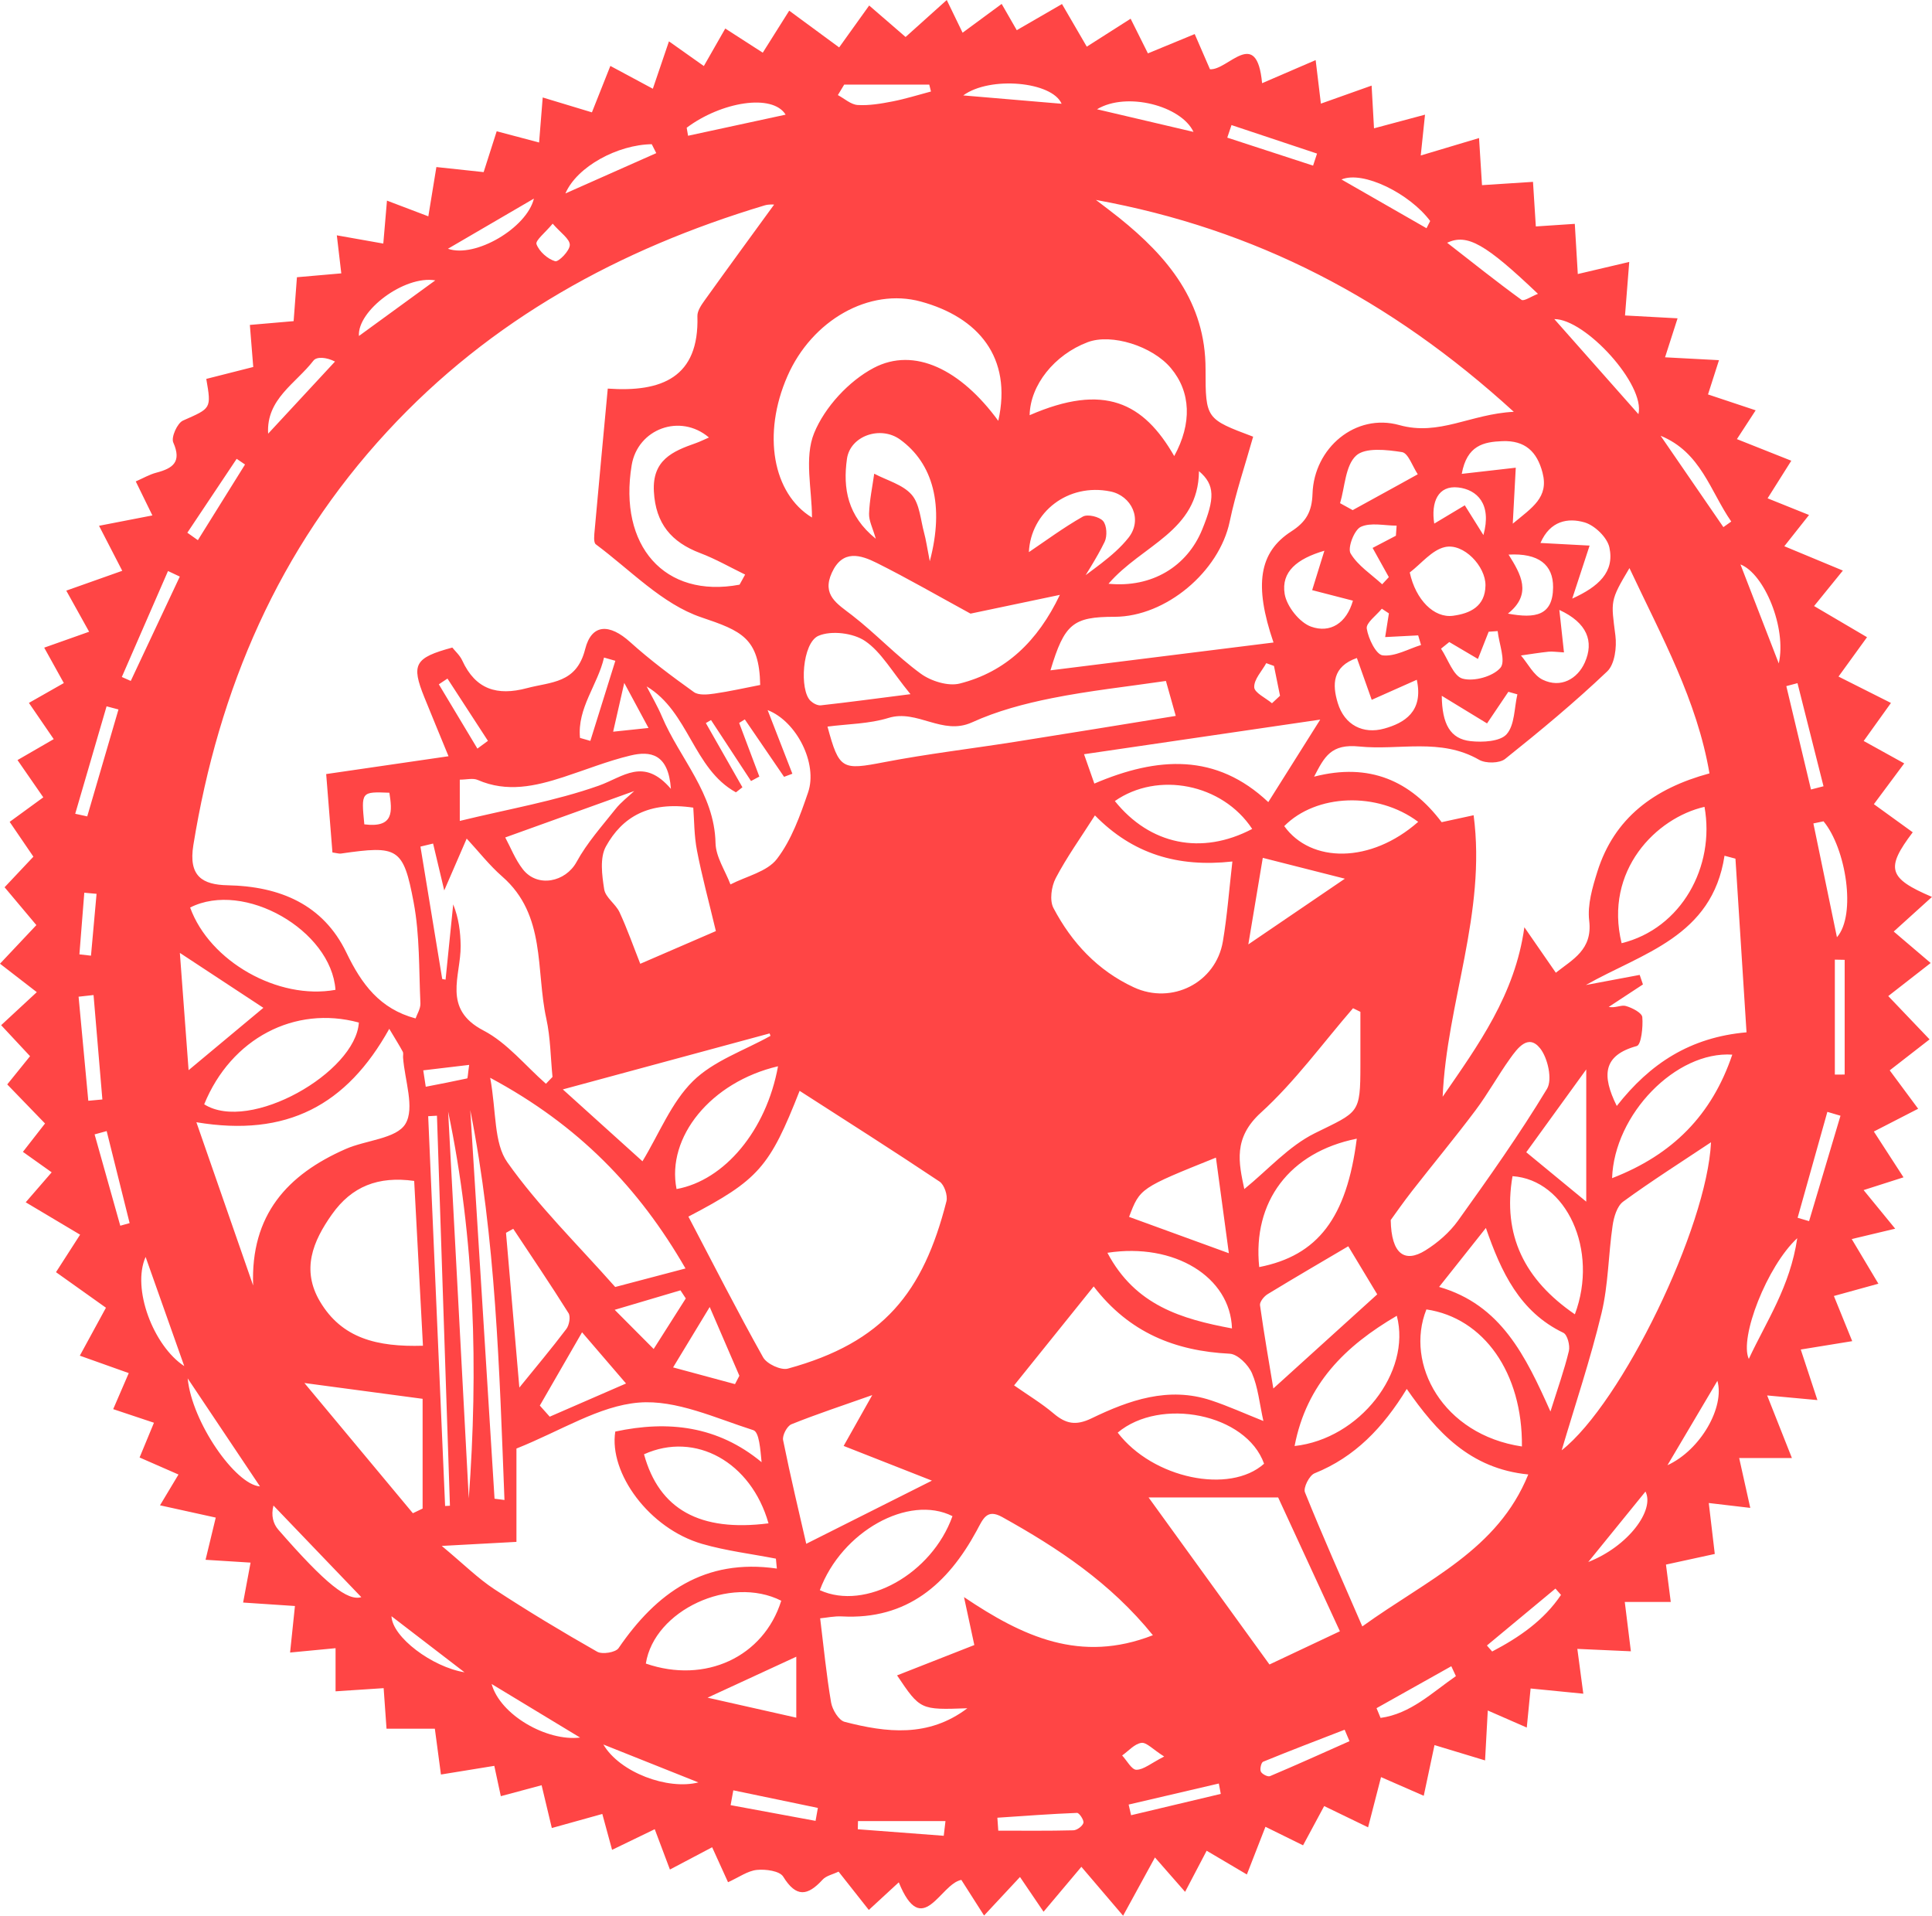 <?xml version="1.0" encoding="utf-8"?>
<!-- Generator: Adobe Illustrator 17.0.0, SVG Export Plug-In . SVG Version: 6.00 Build 0)  -->
<!DOCTYPE svg PUBLIC "-//W3C//DTD SVG 1.1//EN" "http://www.w3.org/Graphics/SVG/1.1/DTD/svg11.dtd">
<svg version="1.1" id="图层_1" xmlns="http://www.w3.org/2000/svg" xmlns:xlink="http://www.w3.org/1999/xlink" x="0px" y="0px"
	 width="271.438px" height="269.112px" viewBox="0 0 271.438 269.112" enable-background="new 0 0 271.438 269.112"
	 xml:space="preserve">
<path fill="#FF4545" d="M21.41,72.407c-0.889-1.815-1.547-3.163-2.336-4.777c1.002-0.435,1.91-0.972,2.893-1.23
	c2.32-0.609,3.592-1.497,2.375-4.249c-0.32-0.721,0.564-2.712,1.361-3.066c3.955-1.753,4.012-1.629,3.279-5.857
	c2.053-0.521,4.148-1.053,6.598-1.674c-0.146-1.819-0.299-3.703-0.475-5.909c1.914-0.165,3.924-0.339,6.148-0.532
	c0.156-2.094,0.301-4.002,0.465-6.168c2.145-0.187,4.176-0.365,6.232-0.544c-0.205-1.753-0.395-3.361-0.627-5.342
	c2.373,0.421,4.344,0.77,6.529,1.157c0.166-1.909,0.326-3.801,0.516-6.033c1.91,0.726,3.561,1.352,5.811,2.207
	c0.375-2.292,0.713-4.358,1.131-6.923c2.164,0.232,4.295,0.461,6.639,0.711c0.561-1.753,1.143-3.573,1.834-5.739
	c1.943,0.515,3.869,1.025,5.957,1.579c0.168-2.106,0.322-4.025,0.508-6.326c2.35,0.711,4.416,1.335,6.914,2.091
	c0.824-2.074,1.662-4.188,2.59-6.522c1.934,1.038,3.85,2.067,5.969,3.205c0.754-2.218,1.447-4.26,2.264-6.658
	c1.73,1.225,3.176,2.247,4.902,3.469c0.957-1.675,1.887-3.303,3.01-5.27c1.678,1.08,3.275,2.11,5.268,3.394
	c1.117-1.777,2.324-3.693,3.715-5.901c2.365,1.739,4.605,3.387,7.016,5.16c1.467-2.046,2.746-3.831,4.219-5.886
	c1.658,1.434,3.297,2.85,5.117,4.422c1.928-1.732,3.742-3.363,5.783-5.195c0.834,1.722,1.529,3.156,2.225,4.594
	c1.875-1.379,3.625-2.67,5.49-4.044c0.83,1.443,1.428,2.482,2.121,3.689c2.129-1.231,4.121-2.383,6.353-3.674
	c1.227,2.107,2.309,3.969,3.484,5.989c2.104-1.341,4.062-2.589,6.16-3.926c0.807,1.616,1.539,3.085,2.43,4.869
	c2.137-0.882,4.221-1.741,6.574-2.712c0.754,1.739,1.398,3.224,2.143,4.94c2.514,0.208,6.568-6.097,7.324,1.961
	c2.691-1.161,4.893-2.111,7.525-3.245c0.26,2.157,0.484,4.021,0.736,6.115c2.328-0.827,4.611-1.638,7.125-2.532
	c0.115,2.063,0.217,3.856,0.338,6.001c2.412-0.645,4.688-1.254,7.166-1.918c-0.209,1.997-0.387,3.697-0.6,5.735
	c2.988-0.893,5.459-1.632,8.191-2.45c0.139,2.185,0.258,4.103,0.416,6.618c2.363-0.154,4.625-0.3,7.164-0.464
	c0.117,1.864,0.24,3.784,0.398,6.264c1.775-0.118,3.469-0.231,5.475-0.364c0.133,2.217,0.271,4.533,0.422,7.049
	c2.281-0.536,4.393-1.033,7.227-1.7c-0.205,2.59-0.379,4.79-0.594,7.521c2.344,0.127,4.635,0.251,7.385,0.4
	c-0.584,1.819-1.098,3.415-1.76,5.477c2.641,0.141,4.943,0.262,7.578,0.402c-0.508,1.588-0.955,2.98-1.543,4.814
	c2.152,0.717,4.289,1.428,6.697,2.231c-0.846,1.299-1.588,2.438-2.635,4.046c2.537,1.007,4.984,1.98,7.641,3.035
	c-1.223,1.941-2.236,3.547-3.33,5.281c1.93,0.776,3.678,1.479,5.822,2.341c-1.158,1.462-2.139,2.701-3.473,4.389
	c2.684,1.116,5.23,2.175,8.227,3.42c-1.457,1.795-2.568,3.162-4.045,4.984c2.527,1.487,4.977,2.927,7.439,4.376
	c-1.293,1.786-2.586,3.568-4.006,5.53c2.598,1.306,4.92,2.474,7.367,3.706c-1.209,1.687-2.408,3.358-3.83,5.342
	c1.904,1.053,3.684,2.038,5.693,3.149c-1.332,1.792-2.641,3.551-4.262,5.729c1.816,1.314,3.641,2.633,5.459,3.949
	c-3.828,5.066-3.483,6.443,2.703,9.08c-1.855,1.681-3.518,3.184-5.373,4.863c1.668,1.421,3.234,2.756,5.19,4.42
	c-1.963,1.529-3.885,3.029-5.959,4.646c2.275,2.386,3.898,4.085,5.805,6.083c-1.818,1.412-3.525,2.74-5.6,4.352
	c1.262,1.7,2.469,3.331,3.996,5.393c-1.932,0.994-3.838,1.974-6.225,3.2c1.328,2.051,2.635,4.064,4.168,6.434
	c-1.736,0.555-3.361,1.074-5.607,1.793c1.461,1.786,2.787,3.403,4.438,5.423c-2.189,0.523-3.98,0.949-6.107,1.456
	c1.338,2.241,2.459,4.115,3.746,6.273c-2.158,0.595-4.092,1.128-6.252,1.725c0.803,1.977,1.574,3.874,2.574,6.344
	c-2.459,0.398-4.703,0.765-7.229,1.176c0.713,2.164,1.43,4.338,2.34,7.103c-2.496-0.231-4.574-0.422-7.061-0.652
	c1.213,3.065,2.268,5.735,3.479,8.794c-2.521,0-4.768,0-7.41,0c0.471,2.119,0.957,4.302,1.559,7.002
	c-2.055-0.241-3.742-0.439-5.83-0.685c0.285,2.42,0.537,4.553,0.844,7.157c-2.274,0.494-4.395,0.955-6.859,1.492
	c0.227,1.76,0.43,3.351,0.674,5.247c-2.043,0-4.049,0-6.461,0c0.27,2.183,0.529,4.29,0.857,6.934
	c-2.652-0.12-4.945-0.222-7.521-0.338c0.266,1.986,0.51,3.833,0.838,6.296c-2.672-0.264-4.908-0.485-7.404-0.732
	c-0.18,1.841-0.34,3.472-0.539,5.487c-1.834-0.803-3.537-1.548-5.479-2.396c-0.127,2.336-0.244,4.493-0.381,7.012
	c-2.578-0.781-4.801-1.454-7.104-2.152c-0.486,2.292-0.971,4.579-1.512,7.121c-1.947-0.852-3.697-1.618-6-2.624
	c-0.592,2.294-1.148,4.454-1.818,7.055c-2.037-0.986-3.971-1.923-6.17-2.986c-0.977,1.815-1.867,3.471-2.967,5.514
	c-1.771-0.874-3.412-1.684-5.283-2.604c-0.877,2.248-1.66,4.264-2.611,6.7c-1.961-1.157-3.688-2.177-5.65-3.336
	c-0.963,1.837-1.91,3.645-3.029,5.776c-1.445-1.65-2.688-3.065-4.234-4.832c-1.529,2.798-2.885,5.278-4.477,8.186
	c-1.963-2.3-3.768-4.418-5.861-6.872c-1.897,2.252-3.379,4.014-5.315,6.314c-1.121-1.657-2.129-3.143-3.309-4.883
	c-1.951,2.095-3.35,3.594-5.047,5.414c-1.129-1.772-2.123-3.327-3.195-5.007c-2.998,0.581-5.469,8.475-8.789,0.343
	c-1.443,1.333-2.629,2.424-4.209,3.88c-1.467-1.858-2.799-3.545-4.25-5.384c-0.826,0.399-1.736,0.576-2.24,1.126
	c-2.092,2.287-3.707,2.56-5.539-0.423c-0.494-0.803-2.471-1.069-3.703-0.942c-1.291,0.131-2.504,1.03-4.047,1.727
	c-0.807-1.775-1.469-3.235-2.232-4.912c-1.955,1.032-3.764,1.986-5.932,3.131c-0.748-1.985-1.398-3.719-2.133-5.667
	c-2.057,0.996-3.869,1.871-5.994,2.9c-0.498-1.829-0.885-3.256-1.371-5.04c-2.283,0.635-4.494,1.251-7.094,1.975
	c-0.486-2.037-0.922-3.861-1.435-6.012c-1.941,0.521-3.738,1.005-5.731,1.538c-0.305-1.415-0.562-2.61-0.916-4.259
	c-2.443,0.397-4.846,0.786-7.496,1.217c-0.279-2.089-0.549-4.107-0.857-6.435c-2.285,0-4.436,0-6.789,0
	c-0.137-1.949-0.254-3.581-0.404-5.697c-2.316,0.152-4.451,0.294-6.756,0.445c0-1.993,0-4,0-6.059
	c-2.105,0.2-3.984,0.381-6.389,0.61c0.246-2.359,0.449-4.311,0.682-6.536c-2.541-0.169-4.859-0.323-7.281-0.485
	c0.363-1.947,0.688-3.682,1.047-5.61c-2.055-0.13-3.979-0.25-6.324-0.398c0.483-2,0.916-3.793,1.432-5.927
	c-2.49-0.549-4.885-1.077-7.832-1.725c0.816-1.361,1.619-2.697,2.596-4.326c-1.727-0.757-3.512-1.538-5.465-2.393
	c0.646-1.562,1.215-2.937,2.019-4.881c-1.935-0.646-3.678-1.229-5.726-1.911c0.664-1.537,1.396-3.232,2.186-5.063
	c-2.225-0.793-4.426-1.576-6.875-2.448c1.094-2.009,2.129-3.909,3.67-6.736c-2.268-1.613-4.672-3.324-7.018-4.994
	c1.404-2.185,2.287-3.557,3.387-5.266c-2.576-1.533-5.023-2.991-7.641-4.551c1.326-1.53,2.396-2.767,3.648-4.21
	c-1.443-1.026-2.658-1.889-4.043-2.874c1.006-1.29,2.061-2.642,3.109-3.986c-1.812-1.873-3.43-3.546-5.309-5.488
	c1.023-1.265,2.039-2.522,3.205-3.967c-1.273-1.368-2.572-2.759-4.062-4.355c1.668-1.545,3.258-3.02,5.008-4.641
	c-1.74-1.344-3.307-2.555-5.17-3.996c1.789-1.897,3.389-3.596,5.111-5.423c-1.465-1.745-2.922-3.479-4.465-5.316
	c1.226-1.302,2.467-2.62,4.047-4.296c-1.047-1.535-2.115-3.101-3.334-4.89c1.496-1.092,3.025-2.206,4.725-3.445
	c-1.141-1.648-2.293-3.312-3.623-5.235c1.869-1.082,3.385-1.958,5.088-2.943c-1.137-1.659-2.287-3.338-3.486-5.089
	c1.518-0.862,3.045-1.73,4.906-2.788c-0.898-1.618-1.738-3.132-2.758-4.973c2.184-0.774,4.205-1.49,6.312-2.236
	c-1.066-1.918-2.068-3.719-3.211-5.775c2.725-0.965,5.148-1.823,7.865-2.786c-1.035-2.007-2.041-3.956-3.262-6.324
	C16.436,73.366,18.77,72.916,21.41,72.407z M108.758,28.743c0.012-0.001-0.705-0.079-1.342,0.113
	C87.07,34.979,68.986,44.83,54.4,60.624c-15.25,16.509-23.67,36.113-27.236,58.102c-0.711,4.389,1.293,5.564,4.832,5.636
	c7.314,0.146,13.408,2.685,16.674,9.466c2.125,4.414,4.686,7.894,9.717,9.241c0.201-0.591,0.711-1.371,0.678-2.126
	c-0.215-4.741-0.08-9.564-0.951-14.192c-1.451-7.716-2.234-7.992-10.217-6.844c-0.26,0.038-0.539-0.065-1.191-0.154
	c-0.289-3.597-0.58-7.266-0.879-11.014c5.834-0.851,11.137-1.623,17.188-2.504c-1.231-2.998-2.326-5.634-3.397-8.281
	c-1.865-4.617-1.383-5.548,3.93-6.986c0.385,0.49,1.059,1.081,1.4,1.826c1.867,4.064,4.906,4.989,9.067,3.88
	c3.394-0.905,6.976-0.639,8.193-5.47c0.918-3.64,3.457-3.595,6.322-1.008c2.811,2.537,5.871,4.815,8.953,7.024
	c0.672,0.482,1.924,0.356,2.865,0.22c2.172-0.312,4.316-0.802,6.457-1.216c-0.123-6.612-2.643-7.599-8.283-9.506
	c-5.475-1.85-9.961-6.648-14.809-10.251c-0.361-0.269-0.221-1.344-0.16-2.031c0.582-6.492,1.195-12.98,1.836-19.846
	c7.592,0.536,12.861-1.574,12.594-10.183c-0.023-0.74,0.561-1.576,1.037-2.241C102.297,37.592,105.621,33.053,108.758,28.743z
	 M147.584,94.168c10.543-1.315,20.859-2.602,31.338-3.91c-2.768-8.089-2.031-12.689,2.498-15.605
	c2.084-1.342,2.902-2.762,2.984-5.304c0.215-6.443,6.059-11.346,12.195-9.634c5.627,1.571,9.982-1.561,16.082-1.865
	c-17.352-15.849-36.342-25.695-58.705-29.764c1.277,0.983,2.283,1.724,3.254,2.505c6.844,5.497,12.156,11.833,12.145,21.286
	c-0.008,6.983,0.084,6.983,6.686,9.468c-1.111,3.953-2.451,7.886-3.293,11.923c-1.461,7.015-8.955,13.373-16.176,13.379
	C150.76,86.652,149.559,87.602,147.584,94.168z M228.932,79.808c-2.76,4.623-2.594,4.602-1.975,9.472
	c0.207,1.642-0.09,4.027-1.145,5.032c-4.561,4.339-9.424,8.372-14.348,12.302c-0.787,0.628-2.729,0.655-3.654,0.122
	c-5.42-3.121-11.23-1.295-16.834-1.868c-3.986-0.407-4.893,1.436-6.352,4.237c7.814-2.021,13.574,0.625,17.92,6.393
	c1.408-0.306,2.576-0.559,4.494-0.974c1.814,13.746-3.779,26.369-4.35,39.543c4.979-7.237,10.172-14.325,11.479-23.81
	c1.449,2.094,2.896,4.186,4.42,6.39c2.355-1.866,5.18-3.225,4.689-7.307c-0.266-2.225,0.451-4.674,1.146-6.889
	c2.375-7.547,7.963-11.696,15.752-13.807C238.412,98.349,233.502,89.529,228.932,79.808z M96.719,170.908
	c3.502,6.674,6.867,13.296,10.496,19.77c0.52,0.928,2.502,1.851,3.48,1.583c13.432-3.675,19.016-10.695,22.275-23.5
	c0.207-0.816-0.297-2.325-0.963-2.77c-6.525-4.36-13.154-8.564-19.664-12.751C108.133,163.955,106.578,165.755,96.719,170.908z
	 M109.145,220.351c-0.043-0.465-0.088-0.928-0.133-1.393c-3.461-0.675-6.994-1.097-10.367-2.073
	c-7.443-2.152-13.119-9.951-12.201-15.78c7.449-1.598,14.4-0.793,20.559,4.302c-0.185-1.832-0.334-4.234-1.164-4.498
	c-5.289-1.684-10.846-4.307-16.09-3.875c-5.582,0.458-10.914,3.953-17.191,6.457c0,3.63,0,8.301,0,13.111
	c-3.449,0.188-6.373,0.347-10.494,0.568c3.131,2.605,5.103,4.581,7.391,6.08c4.713,3.09,9.551,5.997,14.449,8.783
	c0.713,0.406,2.586,0.104,3-0.502C92.221,223.756,98.979,218.883,109.145,220.351z M135.439,224.359
	c8.271,5.567,16.363,9.329,26.537,5.355c-5.961-7.375-13.355-12.254-21.168-16.599c-2.182-1.215-2.688,0.257-3.598,1.931
	c-4.051,7.456-9.746,12.522-18.93,12.026c-1.051-0.057-2.115,0.18-3.051,0.268c0.512,4.138,0.881,8.008,1.537,11.828
	c0.176,1.017,1.07,2.499,1.906,2.716c5.877,1.52,11.762,2.227,17.238-1.908c-6.613,0.235-6.613,0.235-9.877-4.62
	c3.75-1.473,7.334-2.88,10.855-4.262C136.453,229.065,135.947,226.713,135.439,224.359z M191.398,228.478
	c9.229-6.648,19-10.707,23.318-21.347c-8.221-0.808-12.893-6.011-17.072-12.013c-3.34,5.45-7.281,9.569-12.963,11.856
	c-0.725,0.293-1.598,2.024-1.342,2.662C185.793,215.731,188.473,221.732,191.398,228.478z M153.832,114.547
	c-2.002,3.142-3.961,5.87-5.506,8.814c-0.613,1.169-0.885,3.124-0.32,4.197c2.557,4.856,6.207,8.782,11.291,11.14
	c5.357,2.484,11.529-0.643,12.512-6.446c0.607-3.583,0.873-7.223,1.336-11.23C165.471,121.87,159.146,119.971,153.832,114.547z
	 M140.254,59.117c2.002-8.92-2.822-14.556-10.885-16.755c-7.236-1.973-15.289,2.613-18.736,10.473
	c-3.576,8.152-2.061,16.523,3.447,19.867c0-3.932-1.113-8.42,0.305-11.87c1.496-3.644,4.873-7.309,8.379-9.152
	C128.463,48.686,134.994,51.914,140.254,59.117z M62.414,125.084c-0.541-2.27-1.053-4.425-1.566-6.582
	c-0.592,0.143-1.185,0.284-1.777,0.427c1.02,6.201,2.039,12.402,3.06,18.604c0.154,0.028,0.312,0.056,0.469,0.084
	c0.357-3.523,0.715-7.047,1.072-10.571c0.768,1.899,1.025,3.861,1.047,5.827c0.043,4.222-2.65,8.847,3.205,11.89
	c3.324,1.729,5.877,4.939,8.777,7.483c0.309-0.32,0.615-0.639,0.922-0.959c-0.271-2.733-0.283-5.524-0.869-8.189
	c-1.498-6.809,0.002-14.552-6.186-19.957c-1.828-1.596-3.342-3.549-5-5.338C64.586,120.068,63.604,122.336,62.414,125.084z
	 M153.658,180.717c-3.791,4.712-7.437,9.246-11.182,13.901c1.961,1.374,3.869,2.518,5.545,3.94c1.721,1.458,3.123,1.758,5.344,0.685
	c5.27-2.548,10.799-4.504,16.785-2.521c2.408,0.797,4.729,1.855,7.35,2.898c-0.551-2.482-0.748-4.737-1.602-6.709
	c-0.512-1.184-2.012-2.687-3.131-2.742C165.127,189.788,158.652,187.227,153.658,180.717z M27.592,157.651
	c2.871,8.259,5.422,15.595,7.973,22.931c-0.371-9.912,4.799-15.576,13.016-19.179c2.846-1.25,7.115-1.431,8.379-3.522
	c1.346-2.225-0.104-6.137-0.33-9.312c-0.021-0.278,0.074-0.608-0.045-0.829c-0.449-0.842-0.963-1.649-1.896-3.213
	C48.713,155.263,40.301,159.777,27.592,157.651z M161.373,210.363c5.676,7.841,11.219,15.5,16.982,23.463
	c3.287-1.55,6.729-3.174,9.896-4.667c-3.156-6.844-6.041-13.091-8.674-18.796C173.551,210.363,167.562,210.363,161.373,210.363z
	 M227.15,155.364c4.678-5.965,10.309-9.646,18.229-10.345c-0.533-8.362-1.043-16.379-1.555-24.395
	c-0.512-0.137-1.025-0.273-1.537-0.411c-1.732,11.4-11.562,13.666-19.477,18.16c2.521-0.473,5.039-0.945,7.559-1.419
	c0.152,0.447,0.305,0.894,0.457,1.34c-1.602,1.053-3.205,2.105-4.807,3.157c0.908,0.194,1.744-0.312,2.391-0.133
	c0.893,0.25,2.271,0.959,2.326,1.569c0.119,1.378-0.152,3.888-0.777,4.059C225.176,148.257,225.039,151.099,227.15,155.364z
	 M96.309,178.193c-6.537-11.33-15.016-20.127-27.439-26.786c0.879,4.811,0.492,9.153,2.41,11.87
	c4.318,6.122,9.775,11.44,15.154,17.518C88.854,180.156,92.354,179.235,96.309,178.193z M219.41,203.736
	c8.443-6.645,20.428-31.312,20.98-43.271c-4.117,2.745-8.326,5.41-12.342,8.339c-0.865,0.633-1.311,2.174-1.484,3.364
	c-0.6,4.094-0.594,8.312-1.555,12.304C223.438,191.001,221.287,197.388,219.41,203.736z M59.422,189.047
	c-0.424-7.997-0.822-15.463-1.231-23.151c-5.068-0.706-8.768,0.771-11.543,4.68c-2.709,3.815-4.338,7.807-1.684,12.272
	C48.033,188.005,52.961,189.239,59.422,189.047z M136.354,86.202c-4.572-2.492-8.799-4.936-13.158-7.116
	c-2.291-1.146-4.82-1.93-6.324,1.366c-1.443,3.166,0.77,4.373,2.848,5.984c3.33,2.582,6.24,5.714,9.635,8.194
	c1.443,1.054,3.852,1.806,5.49,1.392c6.436-1.625,10.953-5.934,14.062-12.455C144.539,84.484,140.174,85.4,136.354,86.202z
	 M163.807,95.66c-5.445,0.799-10.801,1.371-16.06,2.427c-3.809,0.764-7.664,1.785-11.18,3.389
	c-4.174,1.903-7.684-1.875-11.742-0.621c-2.717,0.84-5.693,0.84-8.566,1.217c1.639,6.058,2.045,6.137,7.965,4.998
	c6.092-1.172,12.27-1.894,18.4-2.861c7.432-1.171,14.855-2.392,22.564-3.638C164.68,98.768,164.314,97.466,163.807,95.66z
	 M97.402,113.458c-6.279-0.937-9.992,1.339-12.27,5.444c-0.883,1.591-0.557,4.052-0.244,6.032c0.183,1.153,1.615,2.053,2.154,3.219
	c1.076,2.318,1.924,4.741,2.912,7.239c4.186-1.81,8.01-3.463,10.623-4.594c-1.016-4.257-1.971-7.762-2.656-11.319
	C97.516,117.377,97.537,115.19,97.402,113.458z M90.85,96.426c0.721,1.406,1.533,2.775,2.146,4.226
	c2.502,5.916,7.381,10.776,7.533,17.777c0.043,1.952,1.363,3.878,2.098,5.815c2.23-1.152,5.146-1.777,6.527-3.579
	c2.051-2.677,3.268-6.1,4.383-9.361c1.377-4.03-1.609-9.974-5.689-11.551c1.215,3.123,2.346,6.031,3.477,8.94
	c-0.389,0.145-0.777,0.29-1.166,0.435c-1.838-2.689-3.678-5.378-5.516-8.067c-0.266,0.165-0.527,0.33-0.793,0.494
	c0.947,2.512,1.891,5.025,2.836,7.537c-0.389,0.208-0.779,0.416-1.17,0.625c-1.871-2.854-3.746-5.71-5.619-8.564
	c-0.242,0.14-0.484,0.281-0.727,0.42c1.713,3.008,3.424,6.016,5.137,9.023c-0.303,0.236-0.607,0.474-0.91,0.71
	C97.391,108.01,96.783,99.965,90.85,96.426z M195.391,171.391c0.082,4.834,1.992,6.051,4.865,4.268
	c1.736-1.079,3.408-2.532,4.594-4.186c4.338-6.055,8.652-12.148,12.498-18.514c0.783-1.295,0.117-4.329-0.969-5.692
	c-1.67-2.088-3.184-0.008-4.215,1.431c-1.697,2.367-3.109,4.944-4.855,7.272c-2.879,3.839-5.949,7.532-8.902,11.316
	C197.123,168.932,195.934,170.648,195.391,171.391z M122.547,195.982c-4.258,1.506-7.854,2.685-11.354,4.098
	c-0.617,0.248-1.305,1.566-1.17,2.229c1.047,5.187,2.285,10.334,3.252,14.562c5.842-2.934,11.639-5.848,17.656-8.872
	c-3.795-1.492-7.928-3.118-12.402-4.876C119.885,200.716,121.018,198.701,122.547,195.982z M191.131,142.141
	c-0.346-0.167-0.689-0.336-1.035-0.505c-4.277,4.938-8.154,10.312-12.953,14.676c-3.924,3.569-3.098,7.051-2.324,10.727
	c3.336-2.712,6.25-6.037,9.914-7.847c6.193-3.061,6.393-2.656,6.398-9.572C191.131,147.127,191.131,144.635,191.131,142.141z
	 M164.973,64.068c2.516-4.585,2.35-8.999-0.467-12.355c-2.605-3.107-8.352-4.9-11.684-3.645c-4.687,1.767-8.086,6.039-8.162,10.259
	C155.146,53.762,160.666,56.564,164.973,64.068z M213.824,203.2c0.1-10.349-5.363-18.062-13.42-19.254
	C197.354,191.587,202.686,201.54,213.824,203.2z M28.689,155.131c6.395,4.049,21.283-4.479,21.729-11.484
	C41.414,141.198,32.463,145.876,28.689,155.131z M189.426,175.075c-3.424,2.02-7.4,4.333-11.33,6.727
	c-0.508,0.309-1.137,1.089-1.07,1.56c0.59,4.191,1.322,8.363,1.873,11.691c5.219-4.729,10.207-9.246,14.596-13.223
	C192.244,179.755,190.658,177.121,189.426,175.075z M153.75,110.077c8.906-3.805,17.129-4.297,24.439,2.602
	c2.422-3.847,4.664-7.41,7.297-11.59c-11.371,1.666-22.096,3.238-33.184,4.863C152.904,107.664,153.258,108.673,153.75,110.077z
	 M47.133,139.051c-0.588-8.348-12.828-15.416-20.42-11.561C29.451,135.063,39.082,140.516,47.133,139.051z M59.375,196.504
	c-5.521-0.738-10.512-1.405-16.607-2.22c5.307,6.369,10.273,12.331,15.24,18.292c0.455-0.219,0.912-0.437,1.367-0.655
	C59.375,206.712,59.375,201.504,59.375,196.504z M79.076,153.039c3.902,3.52,7.76,7.003,11.188,10.097
	c2.359-3.894,4.051-8.259,7.092-11.259c2.9-2.86,7.205-4.298,10.893-6.36c-0.041-0.113-0.08-0.227-0.121-0.342
	C98.545,147.769,88.965,150.363,79.076,153.039z M227.83,132.5c8.4-2.064,13.158-10.766,11.646-19.154
	C232.721,114.881,225.332,122.267,227.83,132.5z M190.621,159.96c-9.471,1.901-14.66,8.871-13.707,18.038
	C185.127,176.389,189.209,171.107,190.621,159.96z M109.762,224.868c-7.158-3.621-17.848,1.34-19.025,8.828
	C99.082,236.583,107.291,232.772,109.762,224.868z M202.189,180.784c8.701,2.514,12.145,9.684,15.643,17.503
	c1.014-3.234,1.947-5.83,2.588-8.496c0.186-0.778-0.209-2.292-0.773-2.561c-6.148-2.952-8.748-8.561-10.885-14.727
	C206.459,175.403,204.418,177.977,202.189,180.784z M133.818,212.985c-6.162-3.1-15.59,2.162-18.635,10.4
	C121.588,226.325,130.928,221.112,133.818,212.985z M157.033,201.253c4.945,6.464,15.742,8.688,20.564,4.37
	C175.1,198.585,163.021,196.228,157.033,201.253z M103.906,82.134c0.262-0.473,0.522-0.946,0.781-1.419
	c-2.096-1.016-4.133-2.19-6.305-3.014c-4.053-1.537-6.266-4.136-6.514-8.653c-0.242-4.429,2.635-5.657,5.893-6.798
	c0.578-0.203,1.131-0.482,1.844-0.791c-4.043-3.44-10.012-1.208-10.857,3.887C86.875,76.647,93.346,84.113,103.906,82.134z
	 M221.262,184.634c3.387-9.04-1.209-18.9-8.76-19.406C211.074,173.52,214.176,179.77,221.262,184.634z M226.492,165.507
	c8.543-3.305,14.022-8.889,16.887-17.352C235.475,147.635,226.795,156.514,226.492,165.507z M107.973,213.998
	c-2.443-8.614-10.283-12.964-17.492-9.701C92.609,212.048,98.338,215.225,107.973,213.998z M181.885,203.136
	c9.123-0.998,16.437-10.371,14.361-18.297C189.012,189.075,183.561,194.397,181.885,203.136z M109.309,149.789
	c-9.436,2.208-15.707,9.961-14.256,17.248C101.779,165.82,107.672,158.81,109.309,149.789z M127.918,97.516
	c-2.625-3.199-4.104-5.929-6.385-7.473c-1.66-1.123-4.73-1.5-6.537-0.726c-2.291,0.982-2.705,7.644-1.113,9.145
	c0.363,0.344,0.982,0.674,1.441,0.623C119.133,98.664,122.93,98.151,127.918,97.516z M158.631,170.946
	c4.52,1.646,9.055,3.298,14.018,5.105c-0.59-4.36-1.193-8.833-1.816-13.429C160.164,166.91,160.164,166.91,158.631,170.946z
	 M175.93,116.449c-4.211-6.383-13.287-8.113-19.299-3.918C161.551,118.654,168.801,120.191,175.93,116.449z M155.586,175.991
	c3.922,7.406,10.42,9.301,17.502,10.626C172.857,179.401,165.016,174.533,155.586,175.991z M72.967,194.923
	c2.332-2.876,4.539-5.5,6.602-8.231c0.404-0.537,0.619-1.719,0.307-2.22c-2.506-4.001-5.16-7.912-7.768-11.851
	c-0.34,0.186-0.678,0.376-1.016,0.562C71.705,180.301,72.318,187.419,72.967,194.923z M199.25,115.451
	c-5.754-4.302-14.354-3.921-18.82,0.6C184.193,121.283,192.602,121.317,199.25,115.451z M123.045,75.683
	c-0.426-1.498-0.979-2.521-0.945-3.526c0.061-1.876,0.463-3.742,0.723-5.612c1.795,0.948,4.02,1.524,5.264,2.954
	c1.137,1.307,1.246,3.528,1.748,5.361c0.262,0.955,0.396,1.946,0.795,3.981c2.094-7.865,0.438-13.755-4.166-17.093
	c-2.742-1.989-7.01-0.543-7.471,2.714C118.412,68.599,119.064,72.474,123.045,75.683z M94.26,110.818
	c-0.35-4.994-2.934-5.341-5.68-4.685c-3.193,0.763-6.27,2.006-9.402,3.026c-3.977,1.294-7.949,2.199-12.059,0.408
	c-0.672-0.294-1.582-0.041-2.52-0.041c0,1.644,0,3.074,0,5.795c6.9-1.683,13.395-2.784,19.514-4.948
	C87.562,109.154,90.398,106.311,94.26,110.818z M25.27,133.862c0.443,5.954,0.828,11.112,1.227,16.475
	c3.914-3.264,7.33-6.11,10.506-8.758C33.564,139.318,29.875,136.892,25.27,133.862z M69.481,210.537
	c0.463,0.06,0.93,0.118,1.394,0.178c-0.713-18.312-1.209-36.636-4.803-54.77C67.209,174.143,68.344,192.341,69.481,210.537z
	 M65.861,210.494c1.33-18.131,0.883-36.338-2.9-54.342C63.928,174.266,64.895,192.38,65.861,210.494z M89.107,111.125
	c-6.137,2.208-12.002,4.317-18.123,6.52c0.754,1.397,1.402,3.098,2.473,4.47c2.057,2.641,6.006,1.799,7.551-1.033
	c1.459-2.673,3.551-5.013,5.463-7.421C87.248,112.679,88.285,111.902,89.107,111.125z M222.861,168.807c0-5.93,0-11.681,0-18.574
	c-3.316,4.578-5.928,8.186-8.428,11.634C217.531,164.416,220.078,166.515,222.861,168.807z M151.223,82.938
	c-0.244-0.186-0.49-0.37-0.734-0.556c2.727-2.244,5.908-4.128,8.053-6.834c2.059-2.595,0.41-5.904-2.518-6.506
	c-5.979-1.227-11.205,2.909-11.471,8.522c2.33-1.57,4.859-3.447,7.58-4.992c0.668-0.379,2.312,0.01,2.846,0.621
	c0.529,0.609,0.604,2.128,0.217,2.925C154.047,78.477,152.57,80.676,151.223,82.938z M198.064,80.421
	c0.832,3.838,3.41,6.433,6.078,6.081c2.42-0.32,4.512-1.318,4.561-4.249c0.043-2.693-3.076-6.005-5.713-5.398
	C201.172,77.272,199.693,79.179,198.064,80.421z M188.949,123.438c-4.164-1.058-7.59-1.927-11.533-2.928
	c-0.662,3.966-1.307,7.829-2.031,12.157C180.105,129.456,184.402,126.533,188.949,123.438z M155.742,82.004
	c6.109,0.607,11.037-2.444,13.148-7.586c1.797-4.384,1.838-6.304-0.441-8.234C168.377,74.67,160.453,76.53,155.742,82.004z
	 M190.635,92.435c-3.471,1.209-3.463,3.751-2.689,6.309c0.951,3.153,3.604,4.419,6.521,3.611c2.82-0.78,5.564-2.375,4.586-6.862
	c-2.285,1.016-4.217,1.876-6.332,2.818C191.992,96.258,191.361,94.485,190.635,92.435z M87.955,194.352
	c-2.141-2.492-3.801-4.426-6.178-7.192c-2.186,3.789-4.059,7.04-5.934,10.293c0.463,0.521,0.928,1.04,1.391,1.561
	C80.701,197.506,84.168,195.997,87.955,194.352z M188.275,70.687c0.59,0.325,1.18,0.65,1.77,0.975
	c2.174-1.194,4.348-2.387,6.52-3.583c0.877-0.481,1.75-0.968,2.625-1.453c-0.729-1.09-1.334-2.976-2.213-3.114
	c-2.146-0.336-5.176-0.681-6.449,0.495C189.012,65.406,188.959,68.391,188.275,70.687z M205.369,66.568
	c2.754-0.314,4.912-0.561,7.59-0.866c-0.129,2.426-0.256,4.765-0.422,7.862c2.73-2.273,5.086-3.676,4.184-7.154
	c-0.774-2.988-2.473-4.554-5.627-4.438C208.439,62.072,206.1,62.56,205.369,66.568z M61.391,156.732
	c-0.41,0.023-0.82,0.047-1.232,0.07c0.793,18.253,1.584,36.505,2.377,54.759c0.227-0.013,0.451-0.024,0.678-0.038
	C62.606,193.26,61.998,174.996,61.391,156.732z M184.354,82.903c0.535-1.724,1.029-3.322,1.717-5.537
	c-3.854,1.125-6.092,2.962-5.58,6.072c0.289,1.747,2.086,4.016,3.719,4.596c2.678,0.951,4.971-0.479,5.871-3.653
	C188.113,83.873,186.387,83.428,184.354,82.903z M99.41,238.487c4.471,1.007,8.398,1.892,12.465,2.808c0-3.143,0-5.818,0-8.561
	C107.672,234.674,103.848,236.44,99.41,238.487z M219.732,91.65c-1.072-0.057-1.627-0.159-2.164-0.101
	c-1.297,0.138-2.588,0.35-3.879,0.532c0.996,1.164,1.773,2.777,3.035,3.396c2.58,1.263,4.916-0.135,5.928-2.396
	c1.34-2.991,0.324-5.599-3.57-7.398C219.322,87.886,219.502,89.542,219.732,91.65z M99.711,183.606
	c-1.926,3.175-3.346,5.518-5.144,8.486c3.055,0.826,5.875,1.586,8.697,2.348c0.205-0.393,0.41-0.783,0.615-1.174
	C102.586,190.272,101.295,187.275,99.711,183.606z M220.893,84.091c3.686-1.668,5.973-3.732,5.219-7.194
	c-0.307-1.404-2.062-3.099-3.49-3.513c-2.311-0.669-4.83-0.25-6.193,2.891c2.533,0.135,4.701,0.251,6.904,0.369
	C222.547,79.044,221.809,81.303,220.893,84.091z M202.562,97.745c0.045,3.98,1.193,6.06,4.059,6.371
	c1.693,0.184,4.145,0.059,5.059-0.979c1.144-1.301,1.06-3.682,1.506-5.596c-0.422-0.12-0.844-0.239-1.266-0.358
	c-1.035,1.533-2.068,3.067-2.996,4.441C206.904,100.392,205.057,99.265,202.562,97.745z M50.764,224.368
	c-4.121-4.295-8.233-8.584-12.344-12.872c-0.361,1.393-0.039,2.566,0.682,3.393C45.848,222.629,48.854,224.923,50.764,224.368z
	 M256.199,115.378c-0.475,0.099-0.951,0.198-1.426,0.296c1.066,5.152,2.133,10.304,3.309,15.988
	C260.832,128.525,259.359,119.194,256.199,115.378z M230.193,58.18c0.996-4.12-7.439-13.361-11.818-13.356
	C222.262,49.216,226.062,53.512,230.193,58.18z M211.949,77.91c1.725,2.754,3.359,5.538-0.09,8.29
	c3.857,0.717,6.311,0.289,6.344-3.69C218.229,79.33,216.164,77.677,211.949,77.91z M252.508,173.938
	c-4.248,3.921-8.168,14.01-6.809,16.963C248.221,185.506,251.49,180.77,252.508,173.938z M207.645,92.569
	c-1.539-0.908-2.783-1.642-4.027-2.376c-0.387,0.31-0.773,0.621-1.16,0.932c0.988,1.479,1.732,3.856,3.029,4.21
	c1.592,0.436,4.246-0.293,5.307-1.51c0.799-0.916-0.188-3.39-0.379-5.17c-0.422,0.03-0.844,0.06-1.264,0.09
	C208.707,89.869,208.266,90.992,207.645,92.569z M91.838,189.504c1.674-2.637,3.092-4.87,4.512-7.102
	c-0.25-0.38-0.498-0.757-0.748-1.137c-2.824,0.838-5.648,1.673-9.24,2.737C88.543,186.195,89.984,187.643,91.838,189.504z
	 M20.457,176.574c-1.976,4.441,1.102,12.503,5.43,15.336C23.91,186.328,22.184,181.45,20.457,176.574z M110.379,16.106
	c-1.861-3.006-9.059-1.792-13.902,1.837c0.064,0.376,0.129,0.752,0.193,1.128C101.174,18.097,105.678,17.123,110.379,16.106z
	 M203.316,34.099c3.562,2.773,6.945,5.475,10.443,8.019c0.338,0.246,1.381-0.48,2.318-0.84
	C208.709,34.27,206.16,32.788,203.316,34.099z M13.143,139.783c-0.701,0.077-1.4,0.156-2.102,0.233
	c0.455,4.873,0.91,9.746,1.365,14.619c0.658-0.062,1.316-0.122,1.977-0.183C13.969,149.562,13.557,144.673,13.143,139.783z
	 M26.369,193.636c0.574,6.118,6.701,14.933,10.156,15.173C33.254,203.921,30.109,199.225,26.369,193.636z M196.117,75.26
	c0.033-0.472,0.066-0.944,0.102-1.417c-1.707,0-3.637-0.483-5.037,0.171c-0.926,0.432-1.883,2.967-1.43,3.733
	c1.016,1.718,2.904,2.92,4.438,4.333c0.311-0.335,0.623-0.67,0.936-1.005c-0.732-1.318-1.465-2.637-2.281-4.104
	C193.963,76.386,195.041,75.823,196.117,75.26z M167.68,18.528c-1.711-3.659-9.381-5.688-13.553-3.179
	C158.416,16.355,162.705,17.362,167.68,18.528z M259.168,134.836c-0.461-0.009-0.922-0.018-1.381-0.027c0,5.382,0,10.766,0,16.147
	c0.459-0.002,0.92-0.003,1.381-0.005C259.168,145.579,259.168,140.209,259.168,134.836z M252.559,171.072
	c0.535,0.158,1.072,0.315,1.609,0.473c1.471-4.936,2.941-9.873,4.412-14.808c-0.615-0.183-1.229-0.363-1.844-0.544
	C255.344,161.153,253.951,166.112,252.559,171.072z M37.672,60.922c3.131-3.377,6.264-6.754,9.394-10.131
	c-1.199-0.617-2.57-0.725-3.029-0.129C41.555,53.884,37.383,56.059,37.672,60.922z M92.203,21.511
	c-0.211-0.417-0.422-0.835-0.633-1.253c-4.768,0.068-10.49,3.117-12.133,6.917C83.992,25.154,88.098,23.332,92.203,21.511z
	 M118.605,11.887c-0.295,0.49-0.592,0.98-0.887,1.471c0.924,0.49,1.828,1.334,2.779,1.392c1.627,0.099,3.301-0.19,4.918-0.506
	c1.816-0.353,3.59-0.917,5.383-1.389c-0.08-0.323-0.16-0.646-0.24-0.968C126.574,11.887,122.588,11.887,118.605,11.887z
	 M242.129,74.05c0.367-0.261,0.734-0.522,1.105-0.784c-2.961-4.267-4.25-9.728-9.926-12.052
	C236.248,65.493,239.188,69.771,242.129,74.05z M62.934,34.944c3.816,1.347,11.078-2.91,12.078-7.046
	C70.77,30.372,67.238,32.432,62.934,34.944z M200.42,32.061c0.17-0.337,0.342-0.675,0.514-1.013
	c-2.852-3.835-9.406-7.122-12.461-5.835C192.633,27.599,196.527,29.83,200.42,32.061z M149.152,14.576
	c-1.334-3.119-10.057-3.925-13.82-1.172C140.314,13.827,144.596,14.189,149.152,14.576z M189.598,244.599
	c-0.229-0.537-0.455-1.074-0.682-1.609c-3.824,1.481-7.656,2.939-11.451,4.494c-0.275,0.113-0.486,1.036-0.322,1.389
	c0.166,0.355,0.975,0.769,1.281,0.639C182.172,247.93,185.879,246.252,189.598,244.599z M10.568,114.318
	c0.562,0.122,1.125,0.245,1.689,0.368c1.463-5.007,2.926-10.014,4.389-15.021c-0.557-0.147-1.113-0.294-1.672-0.441
	C13.506,104.255,12.037,109.287,10.568,114.318z M61.158,39.386c-4.346-0.74-10.982,4.272-10.73,7.812
	C53.939,44.642,57.287,42.203,61.158,39.386z M69.07,236.566c1.213,4.359,7.748,8.088,12.432,7.526
	C77.291,241.543,73.598,239.307,69.07,236.566z M252.541,95.97c-0.523,0.139-1.047,0.277-1.57,0.415
	c1.154,4.842,2.309,9.683,3.463,14.524c0.588-0.152,1.174-0.304,1.762-0.455C254.979,105.626,253.76,100.798,252.541,95.97z
	 M25.262,80.997c-0.553-0.26-1.106-0.521-1.658-0.78c-2.162,4.962-4.324,9.923-6.488,14.885c0.418,0.185,0.838,0.37,1.256,0.554
	C20.668,90.77,22.965,85.884,25.262,80.997z M249.91,93.198c1.127-5.006-2.029-12.594-5.383-13.908
	C246.273,83.801,247.938,88.1,249.91,93.198z M241.287,193.977c-2.498,4.222-4.758,8.038-7.018,11.857
	C238.951,203.681,242.336,197.648,241.287,193.977z M193.398,239.962c0.188,0.456,0.377,0.913,0.566,1.368
	c4.215-0.573,7.232-3.555,10.584-5.868c-0.213-0.463-0.428-0.928-0.645-1.391C200.402,236.035,196.9,237.998,193.398,239.962z
	 M140.127,255.352c0.043,0.605,0.084,1.212,0.127,1.817c3.516,0,7.035,0.043,10.549-0.048c0.508-0.013,1.285-0.584,1.412-1.042
	c0.104-0.38-0.586-1.417-0.895-1.405C147.588,254.819,143.857,255.104,140.127,255.352z M195.135,86.167
	c-0.332-0.219-0.662-0.438-0.994-0.657c-0.76,0.94-2.244,1.993-2.117,2.795c0.219,1.406,1.309,3.652,2.24,3.76
	c1.717,0.199,3.582-0.898,5.385-1.455c-0.135-0.451-0.268-0.901-0.402-1.352c-1.527,0.078-3.053,0.157-4.637,0.238
	C194.812,88.209,194.975,87.188,195.135,86.167z M103.027,251.504c-0.125,0.694-0.252,1.389-0.379,2.082
	c3.979,0.737,7.957,1.473,11.936,2.208c0.107-0.605,0.217-1.213,0.324-1.819C110.947,253.15,106.988,252.328,103.027,251.504z
	 M184.482,23.267c0.186-0.564,0.371-1.128,0.557-1.692c-4.006-1.334-8.012-2.669-12.018-4.004c-0.197,0.588-0.395,1.176-0.594,1.764
	C176.447,20.645,180.465,21.956,184.482,23.267z M84.771,245.068c2.301,3.929,9.045,6.426,13.352,5.324
	C93.605,248.592,89.76,247.058,84.771,245.068z M223.143,219.43c5.635-2.207,9.369-7.304,8.039-9.899
	C228.49,212.844,225.816,216.138,223.143,219.43z M208.414,75.168c1.215-4.391-0.916-6.379-3.521-6.687
	c-2.867-0.336-3.861,2.065-3.387,5.074c1.523-0.913,2.914-1.745,4.291-2.569C206.5,72.111,207.191,73.217,208.414,75.168z
	 M132.592,257.889c0.082-0.69,0.164-1.379,0.244-2.066c-4.098,0-8.193,0-12.291,0c-0.008,0.382-0.018,0.765-0.027,1.149
	C124.543,257.276,128.568,257.584,132.592,257.889z M81.488,103.661c0.484,0.14,0.969,0.279,1.453,0.418
	c1.172-3.75,2.342-7.501,3.512-11.251c-0.529-0.152-1.061-0.304-1.59-0.456C83.986,96.204,81.076,99.469,81.488,103.661z
	 M14.986,158.894c-0.564,0.154-1.129,0.309-1.695,0.464c1.203,4.276,2.406,8.554,3.607,12.83c0.438-0.123,0.875-0.246,1.314-0.367
	C17.137,167.512,16.063,163.203,14.986,158.894z M208.906,231.158c0.246,0.281,0.49,0.564,0.736,0.844
	c3.809-1.994,7.273-4.375,9.672-7.952c-0.262-0.296-0.521-0.592-0.781-0.887C215.324,225.829,212.115,228.494,208.906,231.158z
	 M171.514,252.005c-0.092-0.486-0.184-0.972-0.275-1.458c-4.223,0.985-8.447,1.972-12.67,2.957c0.115,0.499,0.229,0.998,0.344,1.497
	C163.113,254.003,167.314,253.003,171.514,252.005z M26.32,74.835c0.492,0.349,0.988,0.698,1.48,1.047
	c2.207-3.543,4.416-7.086,6.625-10.629c-0.393-0.266-0.783-0.532-1.174-0.798C30.941,67.916,28.631,71.375,26.32,74.835z
	 M55.004,227.046c0.107,2.934,5.719,7.137,10.258,7.876C61.709,232.194,58.564,229.779,55.004,227.046z M67.072,105.163
	c0.494-0.363,0.986-0.726,1.481-1.089c-1.895-2.915-3.789-5.831-5.686-8.747c-0.404,0.269-0.809,0.538-1.213,0.806
	C63.461,99.143,65.268,102.153,67.072,105.163z M51.186,115.803c4.197,0.526,3.918-1.824,3.521-4.441
	C50.738,111.209,50.738,111.209,51.186,115.803z M77.65,31.42c-1.027,1.244-2.467,2.367-2.275,2.883
	c0.383,1.029,1.557,2.078,2.617,2.394c0.475,0.14,2.063-1.472,2.063-2.292C80.057,33.555,78.754,32.702,77.65,31.42z
	 M65.916,149.595c-2.344,0.279-4.398,0.523-6.451,0.767c0.117,0.769,0.234,1.537,0.352,2.304c1.939-0.379,3.883-0.749,5.814-1.171
	C65.723,151.475,65.715,150.992,65.916,149.595z M11.156,134.069c0.541,0.061,1.084,0.121,1.627,0.183
	c0.262-2.896,0.523-5.793,0.783-8.688c-0.574-0.052-1.148-0.104-1.723-0.155C11.613,128.296,11.385,131.183,11.156,134.069z
	 M178.709,98.791c0.377-0.351,0.752-0.701,1.129-1.052c-0.283-1.396-0.566-2.792-0.85-4.188c-0.361-0.13-0.723-0.261-1.084-0.392
	c-0.619,1.128-1.73,2.271-1.691,3.377C176.236,97.315,177.822,98.042,178.709,98.791z M87.705,95.936
	c-0.67,2.941-1.059,4.651-1.561,6.852c2.033-0.214,3.305-0.349,4.969-0.524C90.018,100.23,89.172,98.662,87.705,95.936z
	 M163.561,246.754c-1.605-1.016-2.486-2.022-3.205-1.917c-0.965,0.14-1.805,1.139-2.699,1.77c0.666,0.714,1.334,2.008,2,2.008
	C160.668,248.612,161.68,247.717,163.561,246.754z"/>
</svg>
